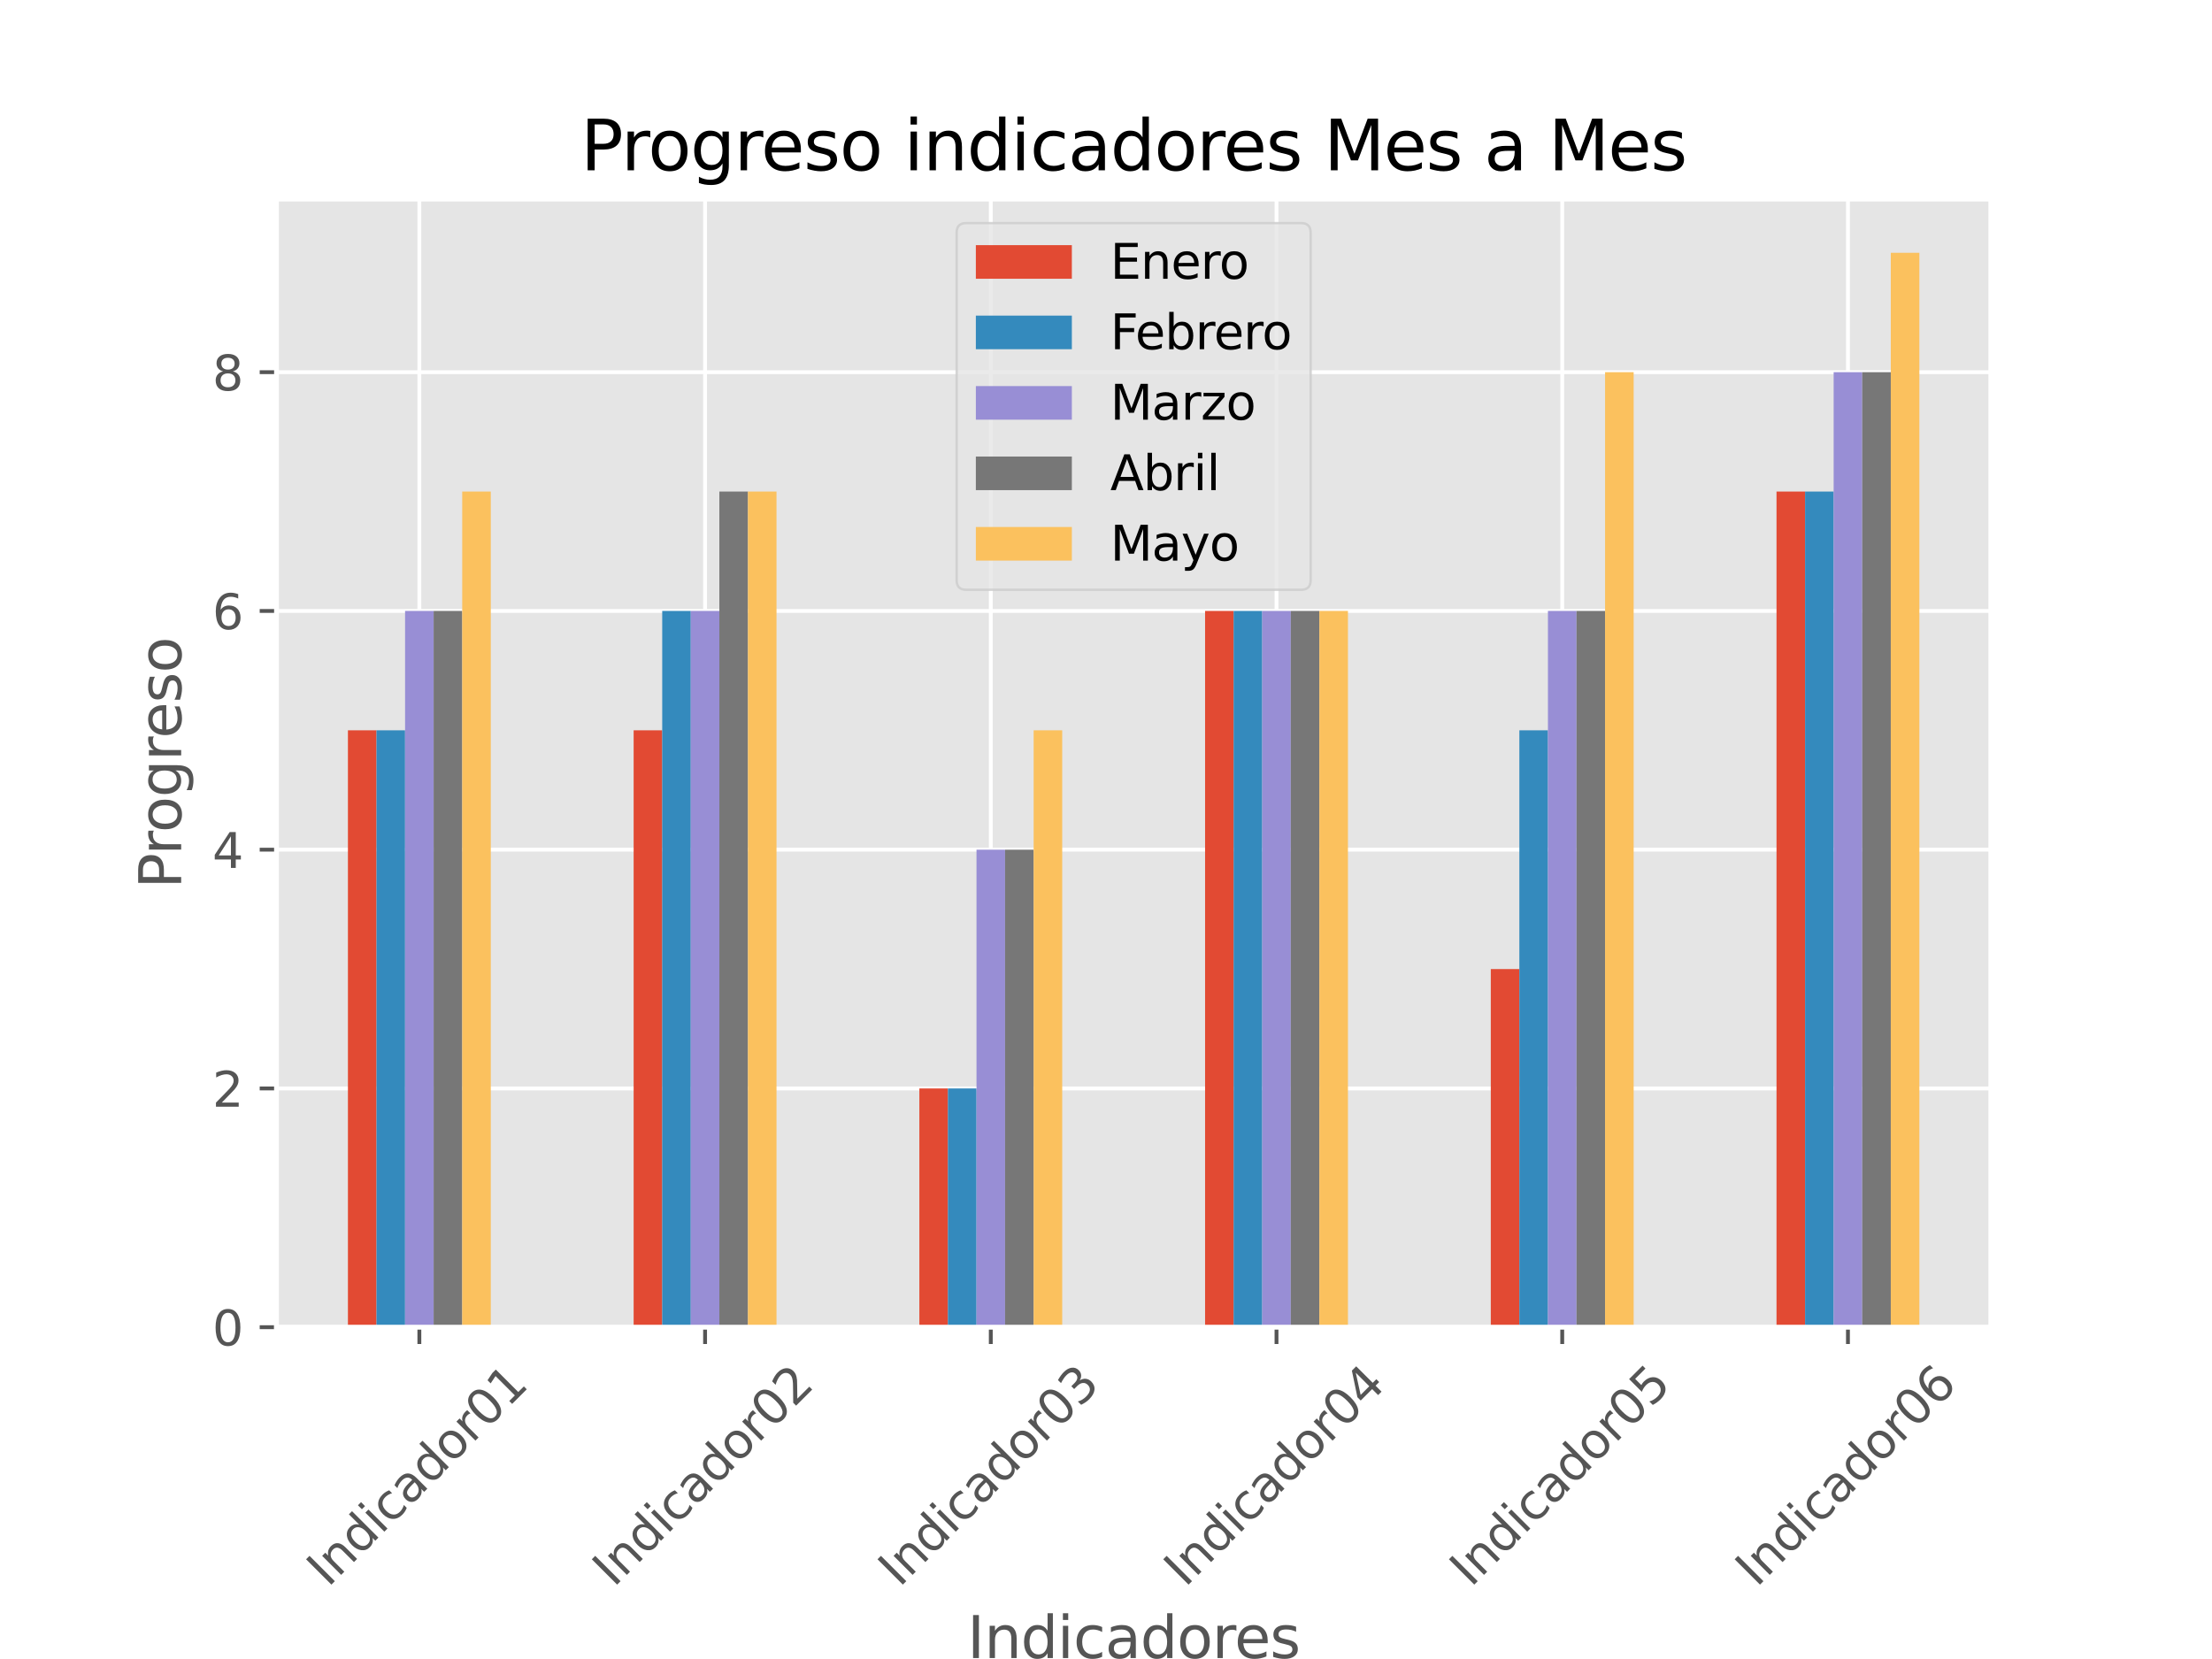 <?xml version="1.0" encoding="utf-8" standalone="no"?>
<!DOCTYPE svg PUBLIC "-//W3C//DTD SVG 1.1//EN"
  "http://www.w3.org/Graphics/SVG/1.1/DTD/svg11.dtd">
<svg xmlns:xlink="http://www.w3.org/1999/xlink" width="460.8pt" height="345.6pt" viewBox="0 0 460.8 345.6" xmlns="http://www.w3.org/2000/svg" version="1.1">
 <defs>
  <style type="text/css">*{stroke-linejoin: round; stroke-linecap: butt}</style>
 </defs>
 <g id="figure_1">
  <g id="patch_1">
   <path d="M 0 345.6 
L 460.8 345.6 
L 460.8 0 
L 0 0 
z
" style="fill: #ffffff"/>
  </g>
  <g id="axes_1">
   <g id="patch_2">
    <path d="M 57.6 276.48 
L 414.72 276.48 
L 414.72 41.472 
L 57.6 41.472 
z
" style="fill: #e5e5e5"/>
   </g>
   <g id="matplotlib.axis_1">
    <g id="xtick_1">
     <g id="line2d_1">
      <path d="M 87.36 276.48 
L 87.36 41.472 
" clip-path="url(#p4b18d5a02d)" style="fill: none; stroke: #ffffff; stroke-width: 0.8; stroke-linecap: square"/>
     </g>
     <g id="line2d_2">
      <defs>
       <path id="md6d40b0af4" d="M 0 0 
L 0 3.5 
" style="stroke: #555555; stroke-width: 0.8"/>
      </defs>
      <g>
       <use xlink:href="#md6d40b0af4" x="87.36" y="276.48" style="fill: #555555; stroke: #555555; stroke-width: 0.8"/>
      </g>
     </g>
     <g id="text_1">
      <!-- Indicador01 -->
      <g style="fill: #555555" transform="translate(68.33 330.815)rotate(-45)scale(0.1 -0.1)">
       <defs>
        <path id="DejaVuSans-49" d="M 628 4666 
L 1259 4666 
L 1259 0 
L 628 0 
L 628 4666 
z
" transform="scale(0.016)"/>
        <path id="DejaVuSans-6e" d="M 3513 2113 
L 3513 0 
L 2938 0 
L 2938 2094 
Q 2938 2591 2744 2837 
Q 2550 3084 2163 3084 
Q 1697 3084 1428 2787 
Q 1159 2491 1159 1978 
L 1159 0 
L 581 0 
L 581 3500 
L 1159 3500 
L 1159 2956 
Q 1366 3272 1645 3428 
Q 1925 3584 2291 3584 
Q 2894 3584 3203 3211 
Q 3513 2838 3513 2113 
z
" transform="scale(0.016)"/>
        <path id="DejaVuSans-64" d="M 2906 2969 
L 2906 4863 
L 3481 4863 
L 3481 0 
L 2906 0 
L 2906 525 
Q 2725 213 2448 61 
Q 2172 -91 1784 -91 
Q 1150 -91 751 415 
Q 353 922 353 1747 
Q 353 2572 751 3078 
Q 1150 3584 1784 3584 
Q 2172 3584 2448 3432 
Q 2725 3281 2906 2969 
z
M 947 1747 
Q 947 1113 1208 752 
Q 1469 391 1925 391 
Q 2381 391 2643 752 
Q 2906 1113 2906 1747 
Q 2906 2381 2643 2742 
Q 2381 3103 1925 3103 
Q 1469 3103 1208 2742 
Q 947 2381 947 1747 
z
" transform="scale(0.016)"/>
        <path id="DejaVuSans-69" d="M 603 3500 
L 1178 3500 
L 1178 0 
L 603 0 
L 603 3500 
z
M 603 4863 
L 1178 4863 
L 1178 4134 
L 603 4134 
L 603 4863 
z
" transform="scale(0.016)"/>
        <path id="DejaVuSans-63" d="M 3122 3366 
L 3122 2828 
Q 2878 2963 2633 3030 
Q 2388 3097 2138 3097 
Q 1578 3097 1268 2742 
Q 959 2388 959 1747 
Q 959 1106 1268 751 
Q 1578 397 2138 397 
Q 2388 397 2633 464 
Q 2878 531 3122 666 
L 3122 134 
Q 2881 22 2623 -34 
Q 2366 -91 2075 -91 
Q 1284 -91 818 406 
Q 353 903 353 1747 
Q 353 2603 823 3093 
Q 1294 3584 2113 3584 
Q 2378 3584 2631 3529 
Q 2884 3475 3122 3366 
z
" transform="scale(0.016)"/>
        <path id="DejaVuSans-61" d="M 2194 1759 
Q 1497 1759 1228 1600 
Q 959 1441 959 1056 
Q 959 750 1161 570 
Q 1363 391 1709 391 
Q 2188 391 2477 730 
Q 2766 1069 2766 1631 
L 2766 1759 
L 2194 1759 
z
M 3341 1997 
L 3341 0 
L 2766 0 
L 2766 531 
Q 2569 213 2275 61 
Q 1981 -91 1556 -91 
Q 1019 -91 701 211 
Q 384 513 384 1019 
Q 384 1609 779 1909 
Q 1175 2209 1959 2209 
L 2766 2209 
L 2766 2266 
Q 2766 2663 2505 2880 
Q 2244 3097 1772 3097 
Q 1472 3097 1187 3025 
Q 903 2953 641 2809 
L 641 3341 
Q 956 3463 1253 3523 
Q 1550 3584 1831 3584 
Q 2591 3584 2966 3190 
Q 3341 2797 3341 1997 
z
" transform="scale(0.016)"/>
        <path id="DejaVuSans-6f" d="M 1959 3097 
Q 1497 3097 1228 2736 
Q 959 2375 959 1747 
Q 959 1119 1226 758 
Q 1494 397 1959 397 
Q 2419 397 2687 759 
Q 2956 1122 2956 1747 
Q 2956 2369 2687 2733 
Q 2419 3097 1959 3097 
z
M 1959 3584 
Q 2709 3584 3137 3096 
Q 3566 2609 3566 1747 
Q 3566 888 3137 398 
Q 2709 -91 1959 -91 
Q 1206 -91 779 398 
Q 353 888 353 1747 
Q 353 2609 779 3096 
Q 1206 3584 1959 3584 
z
" transform="scale(0.016)"/>
        <path id="DejaVuSans-72" d="M 2631 2963 
Q 2534 3019 2420 3045 
Q 2306 3072 2169 3072 
Q 1681 3072 1420 2755 
Q 1159 2438 1159 1844 
L 1159 0 
L 581 0 
L 581 3500 
L 1159 3500 
L 1159 2956 
Q 1341 3275 1631 3429 
Q 1922 3584 2338 3584 
Q 2397 3584 2469 3576 
Q 2541 3569 2628 3553 
L 2631 2963 
z
" transform="scale(0.016)"/>
        <path id="DejaVuSans-30" d="M 2034 4250 
Q 1547 4250 1301 3770 
Q 1056 3291 1056 2328 
Q 1056 1369 1301 889 
Q 1547 409 2034 409 
Q 2525 409 2770 889 
Q 3016 1369 3016 2328 
Q 3016 3291 2770 3770 
Q 2525 4250 2034 4250 
z
M 2034 4750 
Q 2819 4750 3233 4129 
Q 3647 3509 3647 2328 
Q 3647 1150 3233 529 
Q 2819 -91 2034 -91 
Q 1250 -91 836 529 
Q 422 1150 422 2328 
Q 422 3509 836 4129 
Q 1250 4750 2034 4750 
z
" transform="scale(0.016)"/>
        <path id="DejaVuSans-31" d="M 794 531 
L 1825 531 
L 1825 4091 
L 703 3866 
L 703 4441 
L 1819 4666 
L 2450 4666 
L 2450 531 
L 3481 531 
L 3481 0 
L 794 0 
L 794 531 
z
" transform="scale(0.016)"/>
       </defs>
       <use xlink:href="#DejaVuSans-49"/>
       <use xlink:href="#DejaVuSans-6e" x="29.492"/>
       <use xlink:href="#DejaVuSans-64" x="92.871"/>
       <use xlink:href="#DejaVuSans-69" x="156.348"/>
       <use xlink:href="#DejaVuSans-63" x="184.131"/>
       <use xlink:href="#DejaVuSans-61" x="239.111"/>
       <use xlink:href="#DejaVuSans-64" x="300.391"/>
       <use xlink:href="#DejaVuSans-6f" x="363.867"/>
       <use xlink:href="#DejaVuSans-72" x="425.049"/>
       <use xlink:href="#DejaVuSans-30" x="466.162"/>
       <use xlink:href="#DejaVuSans-31" x="529.785"/>
      </g>
     </g>
    </g>
    <g id="xtick_2">
     <g id="line2d_3">
      <path d="M 146.88 276.48 
L 146.88 41.472 
" clip-path="url(#p4b18d5a02d)" style="fill: none; stroke: #ffffff; stroke-width: 0.8; stroke-linecap: square"/>
     </g>
     <g id="line2d_4">
      <g>
       <use xlink:href="#md6d40b0af4" x="146.88" y="276.48" style="fill: #555555; stroke: #555555; stroke-width: 0.8"/>
      </g>
     </g>
     <g id="text_2">
      <!-- Indicador02 -->
      <g style="fill: #555555" transform="translate(127.85 330.815)rotate(-45)scale(0.1 -0.1)">
       <defs>
        <path id="DejaVuSans-32" d="M 1228 531 
L 3431 531 
L 3431 0 
L 469 0 
L 469 531 
Q 828 903 1448 1529 
Q 2069 2156 2228 2338 
Q 2531 2678 2651 2914 
Q 2772 3150 2772 3378 
Q 2772 3750 2511 3984 
Q 2250 4219 1831 4219 
Q 1534 4219 1204 4116 
Q 875 4013 500 3803 
L 500 4441 
Q 881 4594 1212 4672 
Q 1544 4750 1819 4750 
Q 2544 4750 2975 4387 
Q 3406 4025 3406 3419 
Q 3406 3131 3298 2873 
Q 3191 2616 2906 2266 
Q 2828 2175 2409 1742 
Q 1991 1309 1228 531 
z
" transform="scale(0.016)"/>
       </defs>
       <use xlink:href="#DejaVuSans-49"/>
       <use xlink:href="#DejaVuSans-6e" x="29.492"/>
       <use xlink:href="#DejaVuSans-64" x="92.871"/>
       <use xlink:href="#DejaVuSans-69" x="156.348"/>
       <use xlink:href="#DejaVuSans-63" x="184.131"/>
       <use xlink:href="#DejaVuSans-61" x="239.111"/>
       <use xlink:href="#DejaVuSans-64" x="300.391"/>
       <use xlink:href="#DejaVuSans-6f" x="363.867"/>
       <use xlink:href="#DejaVuSans-72" x="425.049"/>
       <use xlink:href="#DejaVuSans-30" x="466.162"/>
       <use xlink:href="#DejaVuSans-32" x="529.785"/>
      </g>
     </g>
    </g>
    <g id="xtick_3">
     <g id="line2d_5">
      <path d="M 206.4 276.48 
L 206.4 41.472 
" clip-path="url(#p4b18d5a02d)" style="fill: none; stroke: #ffffff; stroke-width: 0.8; stroke-linecap: square"/>
     </g>
     <g id="line2d_6">
      <g>
       <use xlink:href="#md6d40b0af4" x="206.4" y="276.48" style="fill: #555555; stroke: #555555; stroke-width: 0.8"/>
      </g>
     </g>
     <g id="text_3">
      <!-- Indicador03 -->
      <g style="fill: #555555" transform="translate(187.37 330.815)rotate(-45)scale(0.1 -0.1)">
       <defs>
        <path id="DejaVuSans-33" d="M 2597 2516 
Q 3050 2419 3304 2112 
Q 3559 1806 3559 1356 
Q 3559 666 3084 287 
Q 2609 -91 1734 -91 
Q 1441 -91 1130 -33 
Q 819 25 488 141 
L 488 750 
Q 750 597 1062 519 
Q 1375 441 1716 441 
Q 2309 441 2620 675 
Q 2931 909 2931 1356 
Q 2931 1769 2642 2001 
Q 2353 2234 1838 2234 
L 1294 2234 
L 1294 2753 
L 1863 2753 
Q 2328 2753 2575 2939 
Q 2822 3125 2822 3475 
Q 2822 3834 2567 4026 
Q 2313 4219 1838 4219 
Q 1578 4219 1281 4162 
Q 984 4106 628 3988 
L 628 4550 
Q 988 4650 1302 4700 
Q 1616 4750 1894 4750 
Q 2613 4750 3031 4423 
Q 3450 4097 3450 3541 
Q 3450 3153 3228 2886 
Q 3006 2619 2597 2516 
z
" transform="scale(0.016)"/>
       </defs>
       <use xlink:href="#DejaVuSans-49"/>
       <use xlink:href="#DejaVuSans-6e" x="29.492"/>
       <use xlink:href="#DejaVuSans-64" x="92.871"/>
       <use xlink:href="#DejaVuSans-69" x="156.348"/>
       <use xlink:href="#DejaVuSans-63" x="184.131"/>
       <use xlink:href="#DejaVuSans-61" x="239.111"/>
       <use xlink:href="#DejaVuSans-64" x="300.391"/>
       <use xlink:href="#DejaVuSans-6f" x="363.867"/>
       <use xlink:href="#DejaVuSans-72" x="425.049"/>
       <use xlink:href="#DejaVuSans-30" x="466.162"/>
       <use xlink:href="#DejaVuSans-33" x="529.785"/>
      </g>
     </g>
    </g>
    <g id="xtick_4">
     <g id="line2d_7">
      <path d="M 265.92 276.48 
L 265.92 41.472 
" clip-path="url(#p4b18d5a02d)" style="fill: none; stroke: #ffffff; stroke-width: 0.8; stroke-linecap: square"/>
     </g>
     <g id="line2d_8">
      <g>
       <use xlink:href="#md6d40b0af4" x="265.92" y="276.48" style="fill: #555555; stroke: #555555; stroke-width: 0.8"/>
      </g>
     </g>
     <g id="text_4">
      <!-- Indicador04 -->
      <g style="fill: #555555" transform="translate(246.89 330.815)rotate(-45)scale(0.1 -0.1)">
       <defs>
        <path id="DejaVuSans-34" d="M 2419 4116 
L 825 1625 
L 2419 1625 
L 2419 4116 
z
M 2253 4666 
L 3047 4666 
L 3047 1625 
L 3713 1625 
L 3713 1100 
L 3047 1100 
L 3047 0 
L 2419 0 
L 2419 1100 
L 313 1100 
L 313 1709 
L 2253 4666 
z
" transform="scale(0.016)"/>
       </defs>
       <use xlink:href="#DejaVuSans-49"/>
       <use xlink:href="#DejaVuSans-6e" x="29.492"/>
       <use xlink:href="#DejaVuSans-64" x="92.871"/>
       <use xlink:href="#DejaVuSans-69" x="156.348"/>
       <use xlink:href="#DejaVuSans-63" x="184.131"/>
       <use xlink:href="#DejaVuSans-61" x="239.111"/>
       <use xlink:href="#DejaVuSans-64" x="300.391"/>
       <use xlink:href="#DejaVuSans-6f" x="363.867"/>
       <use xlink:href="#DejaVuSans-72" x="425.049"/>
       <use xlink:href="#DejaVuSans-30" x="466.162"/>
       <use xlink:href="#DejaVuSans-34" x="529.785"/>
      </g>
     </g>
    </g>
    <g id="xtick_5">
     <g id="line2d_9">
      <path d="M 325.44 276.48 
L 325.44 41.472 
" clip-path="url(#p4b18d5a02d)" style="fill: none; stroke: #ffffff; stroke-width: 0.8; stroke-linecap: square"/>
     </g>
     <g id="line2d_10">
      <g>
       <use xlink:href="#md6d40b0af4" x="325.44" y="276.48" style="fill: #555555; stroke: #555555; stroke-width: 0.8"/>
      </g>
     </g>
     <g id="text_5">
      <!-- Indicador05 -->
      <g style="fill: #555555" transform="translate(306.41 330.815)rotate(-45)scale(0.1 -0.1)">
       <defs>
        <path id="DejaVuSans-35" d="M 691 4666 
L 3169 4666 
L 3169 4134 
L 1269 4134 
L 1269 2991 
Q 1406 3038 1543 3061 
Q 1681 3084 1819 3084 
Q 2600 3084 3056 2656 
Q 3513 2228 3513 1497 
Q 3513 744 3044 326 
Q 2575 -91 1722 -91 
Q 1428 -91 1123 -41 
Q 819 9 494 109 
L 494 744 
Q 775 591 1075 516 
Q 1375 441 1709 441 
Q 2250 441 2565 725 
Q 2881 1009 2881 1497 
Q 2881 1984 2565 2268 
Q 2250 2553 1709 2553 
Q 1456 2553 1204 2497 
Q 953 2441 691 2322 
L 691 4666 
z
" transform="scale(0.016)"/>
       </defs>
       <use xlink:href="#DejaVuSans-49"/>
       <use xlink:href="#DejaVuSans-6e" x="29.492"/>
       <use xlink:href="#DejaVuSans-64" x="92.871"/>
       <use xlink:href="#DejaVuSans-69" x="156.348"/>
       <use xlink:href="#DejaVuSans-63" x="184.131"/>
       <use xlink:href="#DejaVuSans-61" x="239.111"/>
       <use xlink:href="#DejaVuSans-64" x="300.391"/>
       <use xlink:href="#DejaVuSans-6f" x="363.867"/>
       <use xlink:href="#DejaVuSans-72" x="425.049"/>
       <use xlink:href="#DejaVuSans-30" x="466.162"/>
       <use xlink:href="#DejaVuSans-35" x="529.785"/>
      </g>
     </g>
    </g>
    <g id="xtick_6">
     <g id="line2d_11">
      <path d="M 384.96 276.48 
L 384.96 41.472 
" clip-path="url(#p4b18d5a02d)" style="fill: none; stroke: #ffffff; stroke-width: 0.8; stroke-linecap: square"/>
     </g>
     <g id="line2d_12">
      <g>
       <use xlink:href="#md6d40b0af4" x="384.96" y="276.48" style="fill: #555555; stroke: #555555; stroke-width: 0.8"/>
      </g>
     </g>
     <g id="text_6">
      <!-- Indicador06 -->
      <g style="fill: #555555" transform="translate(365.93 330.815)rotate(-45)scale(0.1 -0.1)">
       <defs>
        <path id="DejaVuSans-36" d="M 2113 2584 
Q 1688 2584 1439 2293 
Q 1191 2003 1191 1497 
Q 1191 994 1439 701 
Q 1688 409 2113 409 
Q 2538 409 2786 701 
Q 3034 994 3034 1497 
Q 3034 2003 2786 2293 
Q 2538 2584 2113 2584 
z
M 3366 4563 
L 3366 3988 
Q 3128 4100 2886 4159 
Q 2644 4219 2406 4219 
Q 1781 4219 1451 3797 
Q 1122 3375 1075 2522 
Q 1259 2794 1537 2939 
Q 1816 3084 2150 3084 
Q 2853 3084 3261 2657 
Q 3669 2231 3669 1497 
Q 3669 778 3244 343 
Q 2819 -91 2113 -91 
Q 1303 -91 875 529 
Q 447 1150 447 2328 
Q 447 3434 972 4092 
Q 1497 4750 2381 4750 
Q 2619 4750 2861 4703 
Q 3103 4656 3366 4563 
z
" transform="scale(0.016)"/>
       </defs>
       <use xlink:href="#DejaVuSans-49"/>
       <use xlink:href="#DejaVuSans-6e" x="29.492"/>
       <use xlink:href="#DejaVuSans-64" x="92.871"/>
       <use xlink:href="#DejaVuSans-69" x="156.348"/>
       <use xlink:href="#DejaVuSans-63" x="184.131"/>
       <use xlink:href="#DejaVuSans-61" x="239.111"/>
       <use xlink:href="#DejaVuSans-64" x="300.391"/>
       <use xlink:href="#DejaVuSans-6f" x="363.867"/>
       <use xlink:href="#DejaVuSans-72" x="425.049"/>
       <use xlink:href="#DejaVuSans-30" x="466.162"/>
       <use xlink:href="#DejaVuSans-36" x="529.785"/>
      </g>
     </g>
    </g>
    <g id="text_7">
     <!-- Indicadores -->
     <g style="fill: #555555" transform="translate(201.506 345.404)scale(0.12 -0.12)">
      <defs>
       <path id="DejaVuSans-65" d="M 3597 1894 
L 3597 1613 
L 953 1613 
Q 991 1019 1311 708 
Q 1631 397 2203 397 
Q 2534 397 2845 478 
Q 3156 559 3463 722 
L 3463 178 
Q 3153 47 2828 -22 
Q 2503 -91 2169 -91 
Q 1331 -91 842 396 
Q 353 884 353 1716 
Q 353 2575 817 3079 
Q 1281 3584 2069 3584 
Q 2775 3584 3186 3129 
Q 3597 2675 3597 1894 
z
M 3022 2063 
Q 3016 2534 2758 2815 
Q 2500 3097 2075 3097 
Q 1594 3097 1305 2825 
Q 1016 2553 972 2059 
L 3022 2063 
z
" transform="scale(0.016)"/>
       <path id="DejaVuSans-73" d="M 2834 3397 
L 2834 2853 
Q 2591 2978 2328 3040 
Q 2066 3103 1784 3103 
Q 1356 3103 1142 2972 
Q 928 2841 928 2578 
Q 928 2378 1081 2264 
Q 1234 2150 1697 2047 
L 1894 2003 
Q 2506 1872 2764 1633 
Q 3022 1394 3022 966 
Q 3022 478 2636 193 
Q 2250 -91 1575 -91 
Q 1294 -91 989 -36 
Q 684 19 347 128 
L 347 722 
Q 666 556 975 473 
Q 1284 391 1588 391 
Q 1994 391 2212 530 
Q 2431 669 2431 922 
Q 2431 1156 2273 1281 
Q 2116 1406 1581 1522 
L 1381 1569 
Q 847 1681 609 1914 
Q 372 2147 372 2553 
Q 372 3047 722 3315 
Q 1072 3584 1716 3584 
Q 2034 3584 2315 3537 
Q 2597 3491 2834 3397 
z
" transform="scale(0.016)"/>
      </defs>
      <use xlink:href="#DejaVuSans-49"/>
      <use xlink:href="#DejaVuSans-6e" x="29.492"/>
      <use xlink:href="#DejaVuSans-64" x="92.871"/>
      <use xlink:href="#DejaVuSans-69" x="156.348"/>
      <use xlink:href="#DejaVuSans-63" x="184.131"/>
      <use xlink:href="#DejaVuSans-61" x="239.111"/>
      <use xlink:href="#DejaVuSans-64" x="300.391"/>
      <use xlink:href="#DejaVuSans-6f" x="363.867"/>
      <use xlink:href="#DejaVuSans-72" x="425.049"/>
      <use xlink:href="#DejaVuSans-65" x="463.912"/>
      <use xlink:href="#DejaVuSans-73" x="525.436"/>
     </g>
    </g>
   </g>
   <g id="matplotlib.axis_2">
    <g id="ytick_1">
     <g id="line2d_13">
      <path d="M 57.6 276.48 
L 414.72 276.48 
" clip-path="url(#p4b18d5a02d)" style="fill: none; stroke: #ffffff; stroke-width: 0.8; stroke-linecap: square"/>
     </g>
     <g id="line2d_14">
      <defs>
       <path id="m4a36ca7e81" d="M 0 0 
L -3.5 0 
" style="stroke: #555555; stroke-width: 0.8"/>
      </defs>
      <g>
       <use xlink:href="#m4a36ca7e81" x="57.6" y="276.48" style="fill: #555555; stroke: #555555; stroke-width: 0.8"/>
      </g>
     </g>
     <g id="text_8">
      <!-- 0 -->
      <g style="fill: #555555" transform="translate(44.237 280.279)scale(0.1 -0.1)">
       <use xlink:href="#DejaVuSans-30"/>
      </g>
     </g>
    </g>
    <g id="ytick_2">
     <g id="line2d_15">
      <path d="M 57.6 226.743 
L 414.72 226.743 
" clip-path="url(#p4b18d5a02d)" style="fill: none; stroke: #ffffff; stroke-width: 0.8; stroke-linecap: square"/>
     </g>
     <g id="line2d_16">
      <g>
       <use xlink:href="#m4a36ca7e81" x="57.6" y="226.743" style="fill: #555555; stroke: #555555; stroke-width: 0.8"/>
      </g>
     </g>
     <g id="text_9">
      <!-- 2 -->
      <g style="fill: #555555" transform="translate(44.237 230.542)scale(0.1 -0.1)">
       <use xlink:href="#DejaVuSans-32"/>
      </g>
     </g>
    </g>
    <g id="ytick_3">
     <g id="line2d_17">
      <path d="M 57.6 177.006 
L 414.72 177.006 
" clip-path="url(#p4b18d5a02d)" style="fill: none; stroke: #ffffff; stroke-width: 0.8; stroke-linecap: square"/>
     </g>
     <g id="line2d_18">
      <g>
       <use xlink:href="#m4a36ca7e81" x="57.6" y="177.006" style="fill: #555555; stroke: #555555; stroke-width: 0.8"/>
      </g>
     </g>
     <g id="text_10">
      <!-- 4 -->
      <g style="fill: #555555" transform="translate(44.237 180.805)scale(0.1 -0.1)">
       <use xlink:href="#DejaVuSans-34"/>
      </g>
     </g>
    </g>
    <g id="ytick_4">
     <g id="line2d_19">
      <path d="M 57.6 127.269 
L 414.72 127.269 
" clip-path="url(#p4b18d5a02d)" style="fill: none; stroke: #ffffff; stroke-width: 0.8; stroke-linecap: square"/>
     </g>
     <g id="line2d_20">
      <g>
       <use xlink:href="#m4a36ca7e81" x="57.6" y="127.269" style="fill: #555555; stroke: #555555; stroke-width: 0.8"/>
      </g>
     </g>
     <g id="text_11">
      <!-- 6 -->
      <g style="fill: #555555" transform="translate(44.237 131.068)scale(0.1 -0.1)">
       <use xlink:href="#DejaVuSans-36"/>
      </g>
     </g>
    </g>
    <g id="ytick_5">
     <g id="line2d_21">
      <path d="M 57.6 77.531 
L 414.72 77.531 
" clip-path="url(#p4b18d5a02d)" style="fill: none; stroke: #ffffff; stroke-width: 0.8; stroke-linecap: square"/>
     </g>
     <g id="line2d_22">
      <g>
       <use xlink:href="#m4a36ca7e81" x="57.6" y="77.531" style="fill: #555555; stroke: #555555; stroke-width: 0.8"/>
      </g>
     </g>
     <g id="text_12">
      <!-- 8 -->
      <g style="fill: #555555" transform="translate(44.237 81.331)scale(0.1 -0.1)">
       <defs>
        <path id="DejaVuSans-38" d="M 2034 2216 
Q 1584 2216 1326 1975 
Q 1069 1734 1069 1313 
Q 1069 891 1326 650 
Q 1584 409 2034 409 
Q 2484 409 2743 651 
Q 3003 894 3003 1313 
Q 3003 1734 2745 1975 
Q 2488 2216 2034 2216 
z
M 1403 2484 
Q 997 2584 770 2862 
Q 544 3141 544 3541 
Q 544 4100 942 4425 
Q 1341 4750 2034 4750 
Q 2731 4750 3128 4425 
Q 3525 4100 3525 3541 
Q 3525 3141 3298 2862 
Q 3072 2584 2669 2484 
Q 3125 2378 3379 2068 
Q 3634 1759 3634 1313 
Q 3634 634 3220 271 
Q 2806 -91 2034 -91 
Q 1263 -91 848 271 
Q 434 634 434 1313 
Q 434 1759 690 2068 
Q 947 2378 1403 2484 
z
M 1172 3481 
Q 1172 3119 1398 2916 
Q 1625 2713 2034 2713 
Q 2441 2713 2670 2916 
Q 2900 3119 2900 3481 
Q 2900 3844 2670 4047 
Q 2441 4250 2034 4250 
Q 1625 4250 1398 4047 
Q 1172 3844 1172 3481 
z
" transform="scale(0.016)"/>
       </defs>
       <use xlink:href="#DejaVuSans-38"/>
      </g>
     </g>
    </g>
    <g id="text_13">
     <!-- Progreso -->
     <g style="fill: #555555" transform="translate(37.742 185.121)rotate(-90)scale(0.12 -0.12)">
      <defs>
       <path id="DejaVuSans-50" d="M 1259 4147 
L 1259 2394 
L 2053 2394 
Q 2494 2394 2734 2622 
Q 2975 2850 2975 3272 
Q 2975 3691 2734 3919 
Q 2494 4147 2053 4147 
L 1259 4147 
z
M 628 4666 
L 2053 4666 
Q 2838 4666 3239 4311 
Q 3641 3956 3641 3272 
Q 3641 2581 3239 2228 
Q 2838 1875 2053 1875 
L 1259 1875 
L 1259 0 
L 628 0 
L 628 4666 
z
" transform="scale(0.016)"/>
       <path id="DejaVuSans-67" d="M 2906 1791 
Q 2906 2416 2648 2759 
Q 2391 3103 1925 3103 
Q 1463 3103 1205 2759 
Q 947 2416 947 1791 
Q 947 1169 1205 825 
Q 1463 481 1925 481 
Q 2391 481 2648 825 
Q 2906 1169 2906 1791 
z
M 3481 434 
Q 3481 -459 3084 -895 
Q 2688 -1331 1869 -1331 
Q 1566 -1331 1297 -1286 
Q 1028 -1241 775 -1147 
L 775 -588 
Q 1028 -725 1275 -790 
Q 1522 -856 1778 -856 
Q 2344 -856 2625 -561 
Q 2906 -266 2906 331 
L 2906 616 
Q 2728 306 2450 153 
Q 2172 0 1784 0 
Q 1141 0 747 490 
Q 353 981 353 1791 
Q 353 2603 747 3093 
Q 1141 3584 1784 3584 
Q 2172 3584 2450 3431 
Q 2728 3278 2906 2969 
L 2906 3500 
L 3481 3500 
L 3481 434 
z
" transform="scale(0.016)"/>
      </defs>
      <use xlink:href="#DejaVuSans-50"/>
      <use xlink:href="#DejaVuSans-72" x="58.553"/>
      <use xlink:href="#DejaVuSans-6f" x="97.416"/>
      <use xlink:href="#DejaVuSans-67" x="158.598"/>
      <use xlink:href="#DejaVuSans-72" x="222.074"/>
      <use xlink:href="#DejaVuSans-65" x="260.938"/>
      <use xlink:href="#DejaVuSans-73" x="322.461"/>
      <use xlink:href="#DejaVuSans-6f" x="374.561"/>
     </g>
    </g>
   </g>
   <g id="patch_3">
    <path d="M 72.48 276.48 
L 78.432 276.48 
L 78.432 152.137 
L 72.48 152.137 
z
" clip-path="url(#p4b18d5a02d)" style="fill: #e24a33"/>
   </g>
   <g id="patch_4">
    <path d="M 132 276.48 
L 137.952 276.48 
L 137.952 152.137 
L 132 152.137 
z
" clip-path="url(#p4b18d5a02d)" style="fill: #e24a33"/>
   </g>
   <g id="patch_5">
    <path d="M 191.52 276.48 
L 197.472 276.48 
L 197.472 226.743 
L 191.52 226.743 
z
" clip-path="url(#p4b18d5a02d)" style="fill: #e24a33"/>
   </g>
   <g id="patch_6">
    <path d="M 251.04 276.48 
L 256.992 276.48 
L 256.992 127.269 
L 251.04 127.269 
z
" clip-path="url(#p4b18d5a02d)" style="fill: #e24a33"/>
   </g>
   <g id="patch_7">
    <path d="M 310.56 276.48 
L 316.512 276.48 
L 316.512 201.874 
L 310.56 201.874 
z
" clip-path="url(#p4b18d5a02d)" style="fill: #e24a33"/>
   </g>
   <g id="patch_8">
    <path d="M 370.08 276.48 
L 376.032 276.48 
L 376.032 102.4 
L 370.08 102.4 
z
" clip-path="url(#p4b18d5a02d)" style="fill: #e24a33"/>
   </g>
   <g id="patch_9">
    <path d="M 78.432 276.48 
L 84.384 276.48 
L 84.384 152.137 
L 78.432 152.137 
z
" clip-path="url(#p4b18d5a02d)" style="fill: #348abd"/>
   </g>
   <g id="patch_10">
    <path d="M 137.952 276.48 
L 143.904 276.48 
L 143.904 127.269 
L 137.952 127.269 
z
" clip-path="url(#p4b18d5a02d)" style="fill: #348abd"/>
   </g>
   <g id="patch_11">
    <path d="M 197.472 276.48 
L 203.424 276.48 
L 203.424 226.743 
L 197.472 226.743 
z
" clip-path="url(#p4b18d5a02d)" style="fill: #348abd"/>
   </g>
   <g id="patch_12">
    <path d="M 256.992 276.48 
L 262.944 276.48 
L 262.944 127.269 
L 256.992 127.269 
z
" clip-path="url(#p4b18d5a02d)" style="fill: #348abd"/>
   </g>
   <g id="patch_13">
    <path d="M 316.512 276.48 
L 322.464 276.48 
L 322.464 152.137 
L 316.512 152.137 
z
" clip-path="url(#p4b18d5a02d)" style="fill: #348abd"/>
   </g>
   <g id="patch_14">
    <path d="M 376.032 276.48 
L 381.984 276.48 
L 381.984 102.4 
L 376.032 102.4 
z
" clip-path="url(#p4b18d5a02d)" style="fill: #348abd"/>
   </g>
   <g id="patch_15">
    <path d="M 84.384 276.48 
L 90.336 276.48 
L 90.336 127.269 
L 84.384 127.269 
z
" clip-path="url(#p4b18d5a02d)" style="fill: #988ed5"/>
   </g>
   <g id="patch_16">
    <path d="M 143.904 276.48 
L 149.856 276.48 
L 149.856 127.269 
L 143.904 127.269 
z
" clip-path="url(#p4b18d5a02d)" style="fill: #988ed5"/>
   </g>
   <g id="patch_17">
    <path d="M 203.424 276.48 
L 209.376 276.48 
L 209.376 177.006 
L 203.424 177.006 
z
" clip-path="url(#p4b18d5a02d)" style="fill: #988ed5"/>
   </g>
   <g id="patch_18">
    <path d="M 262.944 276.48 
L 268.896 276.48 
L 268.896 127.269 
L 262.944 127.269 
z
" clip-path="url(#p4b18d5a02d)" style="fill: #988ed5"/>
   </g>
   <g id="patch_19">
    <path d="M 322.464 276.48 
L 328.416 276.48 
L 328.416 127.269 
L 322.464 127.269 
z
" clip-path="url(#p4b18d5a02d)" style="fill: #988ed5"/>
   </g>
   <g id="patch_20">
    <path d="M 381.984 276.48 
L 387.936 276.48 
L 387.936 77.531 
L 381.984 77.531 
z
" clip-path="url(#p4b18d5a02d)" style="fill: #988ed5"/>
   </g>
   <g id="patch_21">
    <path d="M 90.336 276.48 
L 96.288 276.48 
L 96.288 127.269 
L 90.336 127.269 
z
" clip-path="url(#p4b18d5a02d)" style="fill: #777777"/>
   </g>
   <g id="patch_22">
    <path d="M 149.856 276.48 
L 155.808 276.48 
L 155.808 102.4 
L 149.856 102.4 
z
" clip-path="url(#p4b18d5a02d)" style="fill: #777777"/>
   </g>
   <g id="patch_23">
    <path d="M 209.376 276.48 
L 215.328 276.48 
L 215.328 177.006 
L 209.376 177.006 
z
" clip-path="url(#p4b18d5a02d)" style="fill: #777777"/>
   </g>
   <g id="patch_24">
    <path d="M 268.896 276.48 
L 274.848 276.48 
L 274.848 127.269 
L 268.896 127.269 
z
" clip-path="url(#p4b18d5a02d)" style="fill: #777777"/>
   </g>
   <g id="patch_25">
    <path d="M 328.416 276.48 
L 334.368 276.48 
L 334.368 127.269 
L 328.416 127.269 
z
" clip-path="url(#p4b18d5a02d)" style="fill: #777777"/>
   </g>
   <g id="patch_26">
    <path d="M 387.936 276.48 
L 393.888 276.48 
L 393.888 77.531 
L 387.936 77.531 
z
" clip-path="url(#p4b18d5a02d)" style="fill: #777777"/>
   </g>
   <g id="patch_27">
    <path d="M 96.288 276.48 
L 102.24 276.48 
L 102.24 102.4 
L 96.288 102.4 
z
" clip-path="url(#p4b18d5a02d)" style="fill: #fbc15e"/>
   </g>
   <g id="patch_28">
    <path d="M 155.808 276.48 
L 161.76 276.48 
L 161.76 102.4 
L 155.808 102.4 
z
" clip-path="url(#p4b18d5a02d)" style="fill: #fbc15e"/>
   </g>
   <g id="patch_29">
    <path d="M 215.328 276.48 
L 221.28 276.48 
L 221.28 152.137 
L 215.328 152.137 
z
" clip-path="url(#p4b18d5a02d)" style="fill: #fbc15e"/>
   </g>
   <g id="patch_30">
    <path d="M 274.848 276.48 
L 280.8 276.48 
L 280.8 127.269 
L 274.848 127.269 
z
" clip-path="url(#p4b18d5a02d)" style="fill: #fbc15e"/>
   </g>
   <g id="patch_31">
    <path d="M 334.368 276.48 
L 340.32 276.48 
L 340.32 77.531 
L 334.368 77.531 
z
" clip-path="url(#p4b18d5a02d)" style="fill: #fbc15e"/>
   </g>
   <g id="patch_32">
    <path d="M 393.888 276.48 
L 399.84 276.48 
L 399.84 52.663 
L 393.888 52.663 
z
" clip-path="url(#p4b18d5a02d)" style="fill: #fbc15e"/>
   </g>
   <g id="patch_33">
    <path d="M 57.6 276.48 
L 57.6 41.472 
" style="fill: none; stroke: #ffffff; stroke-linejoin: miter; stroke-linecap: square"/>
   </g>
   <g id="patch_34">
    <path d="M 414.72 276.48 
L 414.72 41.472 
" style="fill: none; stroke: #ffffff; stroke-linejoin: miter; stroke-linecap: square"/>
   </g>
   <g id="patch_35">
    <path d="M 57.6 276.48 
L 414.72 276.48 
" style="fill: none; stroke: #ffffff; stroke-linejoin: miter; stroke-linecap: square"/>
   </g>
   <g id="patch_36">
    <path d="M 57.6 41.472 
L 414.72 41.472 
" style="fill: none; stroke: #ffffff; stroke-linejoin: miter; stroke-linecap: square"/>
   </g>
   <g id="text_14">
    <!-- Progreso indicadores Mes a Mes -->
    <g transform="translate(120.974 35.472)scale(0.144 -0.144)">
     <defs>
      <path id="DejaVuSans-20" transform="scale(0.016)"/>
      <path id="DejaVuSans-4d" d="M 628 4666 
L 1569 4666 
L 2759 1491 
L 3956 4666 
L 4897 4666 
L 4897 0 
L 4281 0 
L 4281 4097 
L 3078 897 
L 2444 897 
L 1241 4097 
L 1241 0 
L 628 0 
L 628 4666 
z
" transform="scale(0.016)"/>
     </defs>
     <use xlink:href="#DejaVuSans-50"/>
     <use xlink:href="#DejaVuSans-72" x="58.553"/>
     <use xlink:href="#DejaVuSans-6f" x="97.416"/>
     <use xlink:href="#DejaVuSans-67" x="158.598"/>
     <use xlink:href="#DejaVuSans-72" x="222.074"/>
     <use xlink:href="#DejaVuSans-65" x="260.938"/>
     <use xlink:href="#DejaVuSans-73" x="322.461"/>
     <use xlink:href="#DejaVuSans-6f" x="374.561"/>
     <use xlink:href="#DejaVuSans-20" x="435.742"/>
     <use xlink:href="#DejaVuSans-69" x="467.529"/>
     <use xlink:href="#DejaVuSans-6e" x="495.312"/>
     <use xlink:href="#DejaVuSans-64" x="558.691"/>
     <use xlink:href="#DejaVuSans-69" x="622.168"/>
     <use xlink:href="#DejaVuSans-63" x="649.951"/>
     <use xlink:href="#DejaVuSans-61" x="704.932"/>
     <use xlink:href="#DejaVuSans-64" x="766.211"/>
     <use xlink:href="#DejaVuSans-6f" x="829.688"/>
     <use xlink:href="#DejaVuSans-72" x="890.869"/>
     <use xlink:href="#DejaVuSans-65" x="929.732"/>
     <use xlink:href="#DejaVuSans-73" x="991.256"/>
     <use xlink:href="#DejaVuSans-20" x="1043.355"/>
     <use xlink:href="#DejaVuSans-4d" x="1075.143"/>
     <use xlink:href="#DejaVuSans-65" x="1161.422"/>
     <use xlink:href="#DejaVuSans-73" x="1222.945"/>
     <use xlink:href="#DejaVuSans-20" x="1275.045"/>
     <use xlink:href="#DejaVuSans-61" x="1306.832"/>
     <use xlink:href="#DejaVuSans-20" x="1368.111"/>
     <use xlink:href="#DejaVuSans-4d" x="1399.898"/>
     <use xlink:href="#DejaVuSans-65" x="1486.178"/>
     <use xlink:href="#DejaVuSans-73" x="1547.701"/>
    </g>
   </g>
   <g id="legend_1">
    <g id="patch_37">
     <path d="M 201.287 122.863 
L 271.033 122.863 
Q 273.033 122.863 273.033 120.863 
L 273.033 48.472 
Q 273.033 46.472 271.033 46.472 
L 201.287 46.472 
Q 199.287 46.472 199.287 48.472 
L 199.287 120.863 
Q 199.287 122.863 201.287 122.863 
z
" style="fill: #e5e5e5; opacity: 0.8; stroke: #cccccc; stroke-width: 0.5; stroke-linejoin: miter"/>
    </g>
    <g id="patch_38">
     <path d="M 203.287 58.07 
L 223.287 58.07 
L 223.287 51.07 
L 203.287 51.07 
z
" style="fill: #e24a33"/>
    </g>
    <g id="text_15">
     <!-- Enero -->
     <g transform="translate(231.287 58.07)scale(0.1 -0.1)">
      <defs>
       <path id="DejaVuSans-45" d="M 628 4666 
L 3578 4666 
L 3578 4134 
L 1259 4134 
L 1259 2753 
L 3481 2753 
L 3481 2222 
L 1259 2222 
L 1259 531 
L 3634 531 
L 3634 0 
L 628 0 
L 628 4666 
z
" transform="scale(0.016)"/>
      </defs>
      <use xlink:href="#DejaVuSans-45"/>
      <use xlink:href="#DejaVuSans-6e" x="63.184"/>
      <use xlink:href="#DejaVuSans-65" x="126.562"/>
      <use xlink:href="#DejaVuSans-72" x="188.086"/>
      <use xlink:href="#DejaVuSans-6f" x="226.949"/>
     </g>
    </g>
    <g id="patch_39">
     <path d="M 203.287 72.749 
L 223.287 72.749 
L 223.287 65.749 
L 203.287 65.749 
z
" style="fill: #348abd"/>
    </g>
    <g id="text_16">
     <!-- Febrero -->
     <g transform="translate(231.287 72.749)scale(0.1 -0.1)">
      <defs>
       <path id="DejaVuSans-46" d="M 628 4666 
L 3309 4666 
L 3309 4134 
L 1259 4134 
L 1259 2759 
L 3109 2759 
L 3109 2228 
L 1259 2228 
L 1259 0 
L 628 0 
L 628 4666 
z
" transform="scale(0.016)"/>
       <path id="DejaVuSans-62" d="M 3116 1747 
Q 3116 2381 2855 2742 
Q 2594 3103 2138 3103 
Q 1681 3103 1420 2742 
Q 1159 2381 1159 1747 
Q 1159 1113 1420 752 
Q 1681 391 2138 391 
Q 2594 391 2855 752 
Q 3116 1113 3116 1747 
z
M 1159 2969 
Q 1341 3281 1617 3432 
Q 1894 3584 2278 3584 
Q 2916 3584 3314 3078 
Q 3713 2572 3713 1747 
Q 3713 922 3314 415 
Q 2916 -91 2278 -91 
Q 1894 -91 1617 61 
Q 1341 213 1159 525 
L 1159 0 
L 581 0 
L 581 4863 
L 1159 4863 
L 1159 2969 
z
" transform="scale(0.016)"/>
      </defs>
      <use xlink:href="#DejaVuSans-46"/>
      <use xlink:href="#DejaVuSans-65" x="52.02"/>
      <use xlink:href="#DejaVuSans-62" x="113.543"/>
      <use xlink:href="#DejaVuSans-72" x="177.02"/>
      <use xlink:href="#DejaVuSans-65" x="215.883"/>
      <use xlink:href="#DejaVuSans-72" x="277.406"/>
      <use xlink:href="#DejaVuSans-6f" x="316.27"/>
     </g>
    </g>
    <g id="patch_40">
     <path d="M 203.287 87.427 
L 223.287 87.427 
L 223.287 80.427 
L 203.287 80.427 
z
" style="fill: #988ed5"/>
    </g>
    <g id="text_17">
     <!-- Marzo -->
     <g transform="translate(231.287 87.427)scale(0.1 -0.1)">
      <defs>
       <path id="DejaVuSans-7a" d="M 353 3500 
L 3084 3500 
L 3084 2975 
L 922 459 
L 3084 459 
L 3084 0 
L 275 0 
L 275 525 
L 2438 3041 
L 353 3041 
L 353 3500 
z
" transform="scale(0.016)"/>
      </defs>
      <use xlink:href="#DejaVuSans-4d"/>
      <use xlink:href="#DejaVuSans-61" x="86.279"/>
      <use xlink:href="#DejaVuSans-72" x="147.559"/>
      <use xlink:href="#DejaVuSans-7a" x="188.672"/>
      <use xlink:href="#DejaVuSans-6f" x="241.162"/>
     </g>
    </g>
    <g id="patch_41">
     <path d="M 203.287 102.105 
L 223.287 102.105 
L 223.287 95.105 
L 203.287 95.105 
z
" style="fill: #777777"/>
    </g>
    <g id="text_18">
     <!-- Abril -->
     <g transform="translate(231.287 102.105)scale(0.1 -0.1)">
      <defs>
       <path id="DejaVuSans-41" d="M 2188 4044 
L 1331 1722 
L 3047 1722 
L 2188 4044 
z
M 1831 4666 
L 2547 4666 
L 4325 0 
L 3669 0 
L 3244 1197 
L 1141 1197 
L 716 0 
L 50 0 
L 1831 4666 
z
" transform="scale(0.016)"/>
       <path id="DejaVuSans-6c" d="M 603 4863 
L 1178 4863 
L 1178 0 
L 603 0 
L 603 4863 
z
" transform="scale(0.016)"/>
      </defs>
      <use xlink:href="#DejaVuSans-41"/>
      <use xlink:href="#DejaVuSans-62" x="68.408"/>
      <use xlink:href="#DejaVuSans-72" x="131.885"/>
      <use xlink:href="#DejaVuSans-69" x="172.998"/>
      <use xlink:href="#DejaVuSans-6c" x="200.781"/>
     </g>
    </g>
    <g id="patch_42">
     <path d="M 203.287 116.783 
L 223.287 116.783 
L 223.287 109.783 
L 203.287 109.783 
z
" style="fill: #fbc15e"/>
    </g>
    <g id="text_19">
     <!-- Mayo -->
     <g transform="translate(231.287 116.783)scale(0.1 -0.1)">
      <defs>
       <path id="DejaVuSans-79" d="M 2059 -325 
Q 1816 -950 1584 -1140 
Q 1353 -1331 966 -1331 
L 506 -1331 
L 506 -850 
L 844 -850 
Q 1081 -850 1212 -737 
Q 1344 -625 1503 -206 
L 1606 56 
L 191 3500 
L 800 3500 
L 1894 763 
L 2988 3500 
L 3597 3500 
L 2059 -325 
z
" transform="scale(0.016)"/>
      </defs>
      <use xlink:href="#DejaVuSans-4d"/>
      <use xlink:href="#DejaVuSans-61" x="86.279"/>
      <use xlink:href="#DejaVuSans-79" x="147.559"/>
      <use xlink:href="#DejaVuSans-6f" x="206.738"/>
     </g>
    </g>
   </g>
  </g>
 </g>
 <defs>
  <clipPath id="p4b18d5a02d">
   <rect x="57.6" y="41.472" width="357.12" height="235.008"/>
  </clipPath>
 </defs>
</svg>
